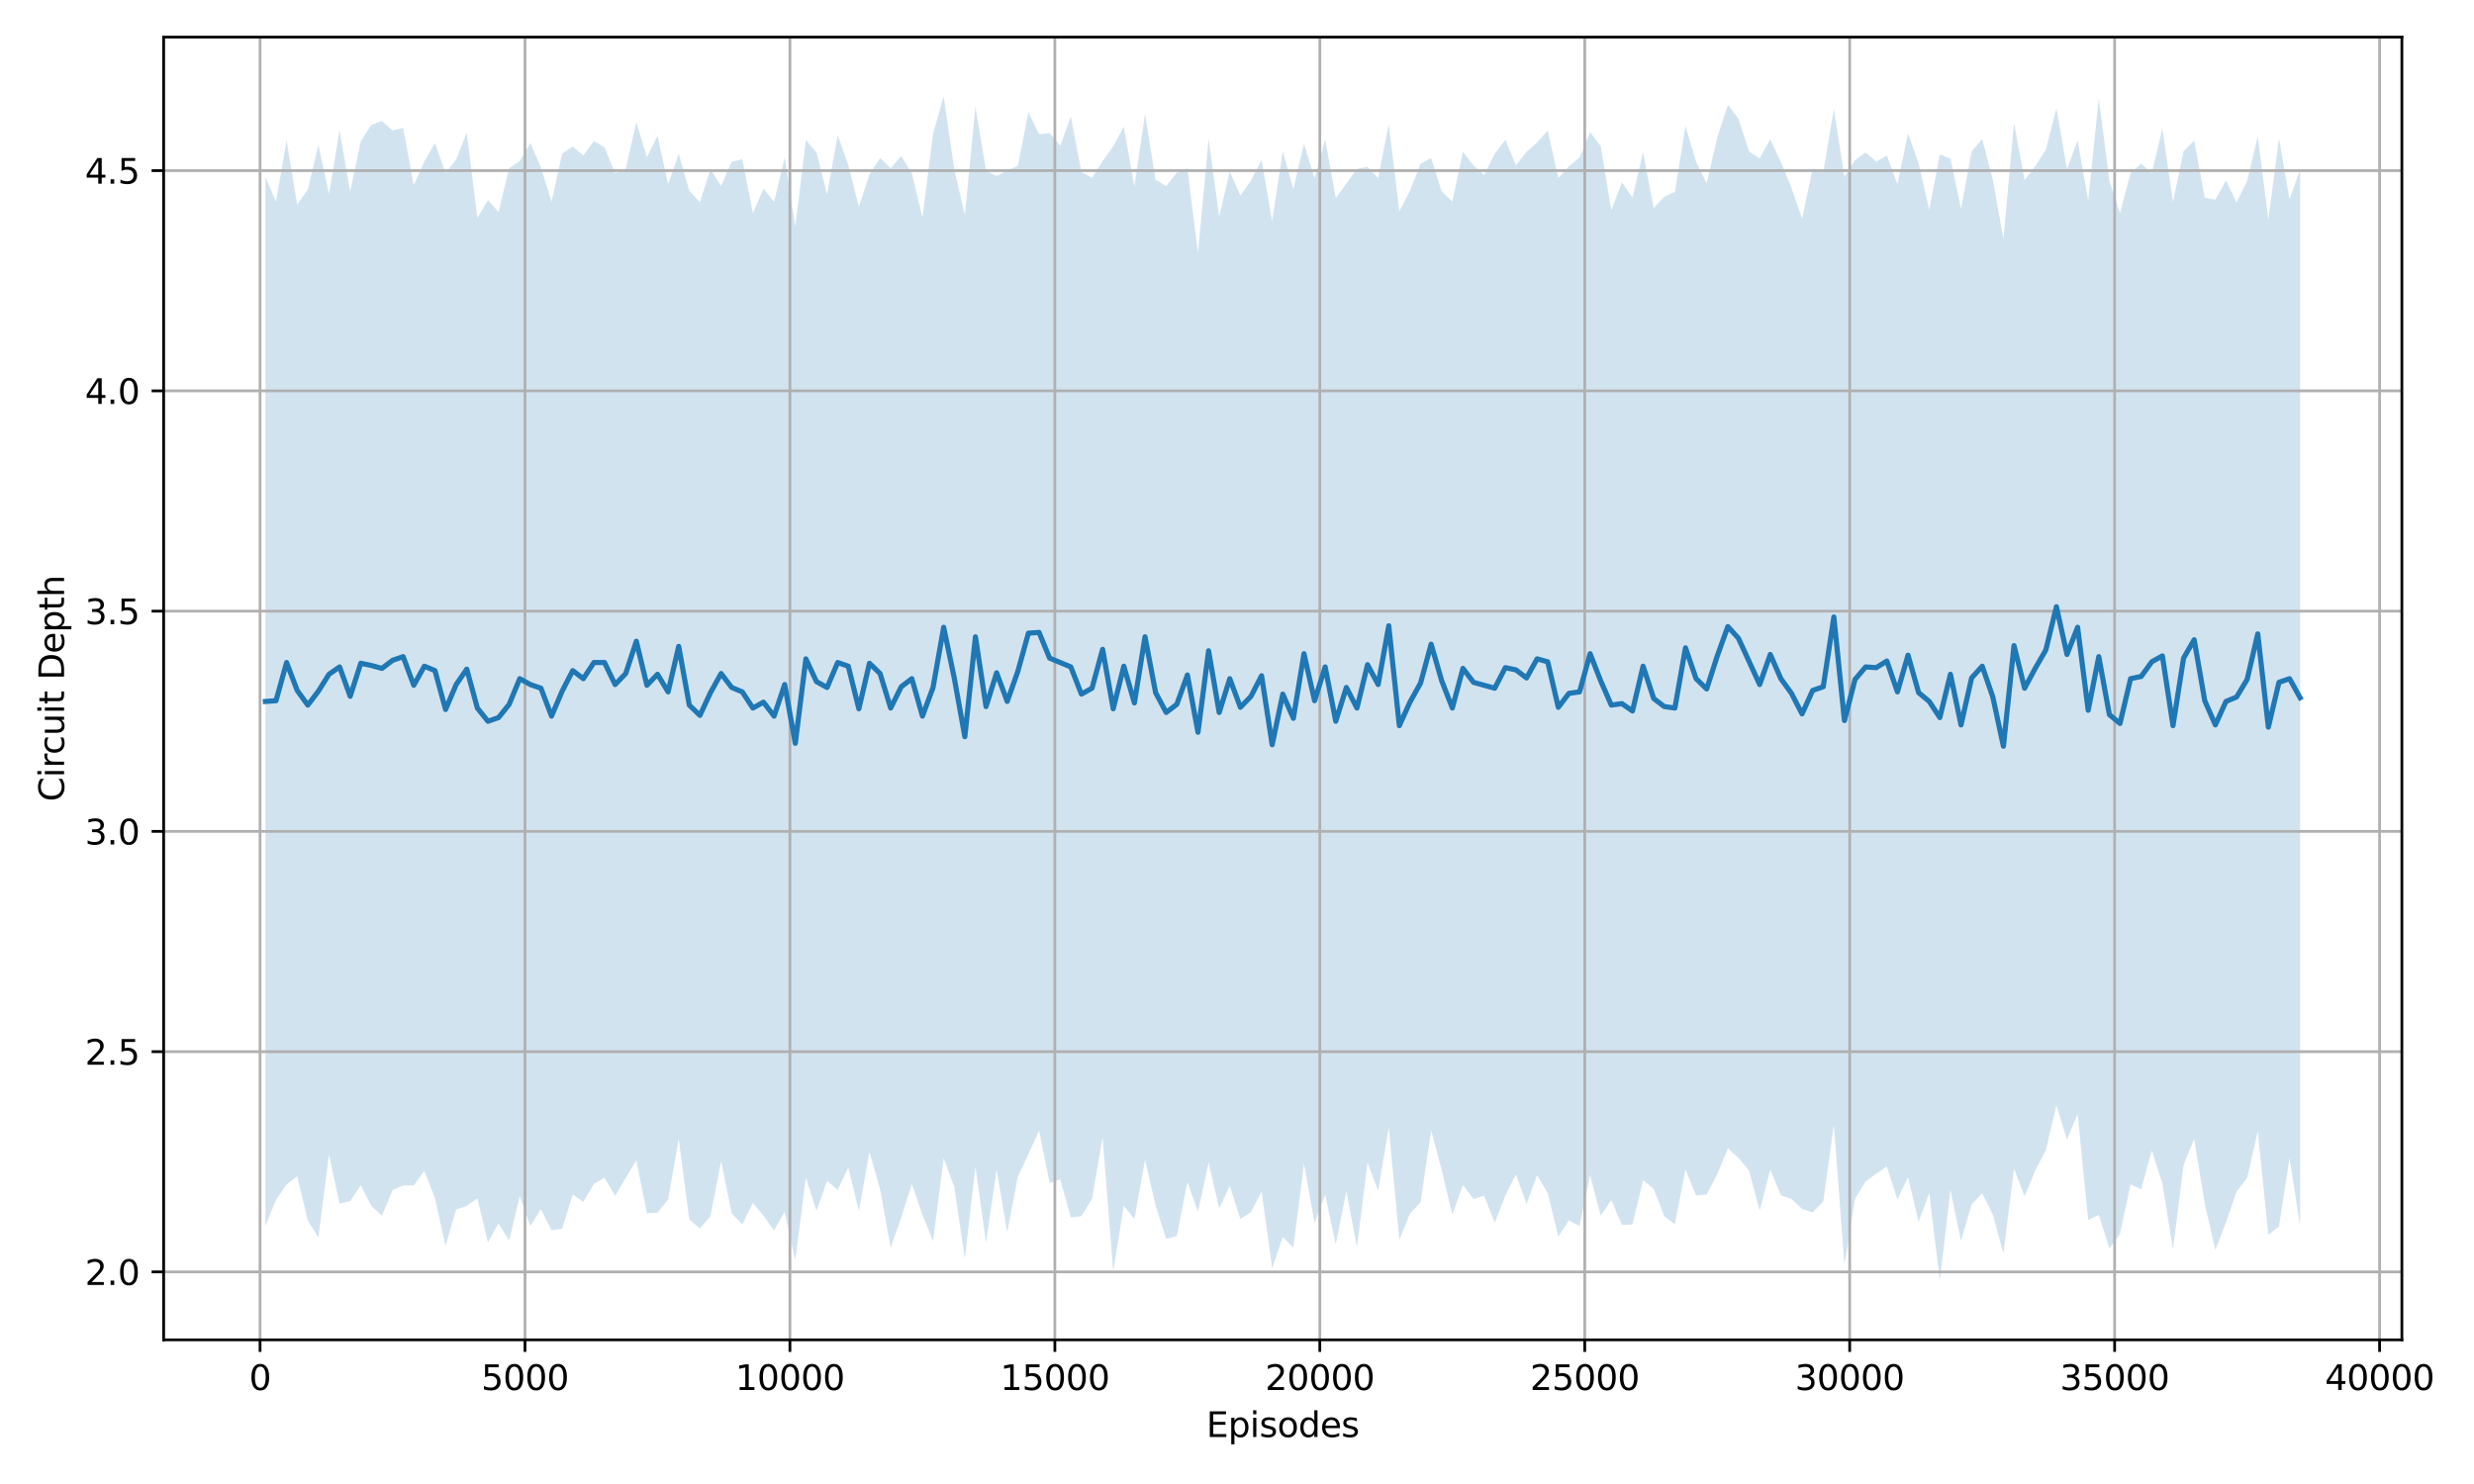 <?xml version="1.0" encoding="utf-8" standalone="no"?>
<!DOCTYPE svg PUBLIC "-//W3C//DTD SVG 1.1//EN"
  "http://www.w3.org/Graphics/SVG/1.1/DTD/svg11.dtd">
<svg xmlns:xlink="http://www.w3.org/1999/xlink" width="720pt" height="432pt" viewBox="0 0 720 432" xmlns="http://www.w3.org/2000/svg" version="1.1">
 <defs>
  <style type="text/css">*{stroke-linejoin: round; stroke-linecap: butt}</style>
 </defs>
 <g id="figure_1">
  <g id="patch_1">
   <path d="M 0 432 
L 720 432 
L 720 0 
L 0 0 
z
" style="fill: #ffffff"/>
  </g>
  <g id="axes_1">
   <g id="patch_2">
    <path d="M 47.63 390.04 
L 699.012 390.04 
L 699.012 10.8 
L 47.63 10.8 
z
" style="fill: #ffffff"/>
   </g>
   <g id="FillBetweenPolyCollection_1">
    <path d="M 77.238 51.491 
L 77.238 356.892 
L 80.322 349.291 
L 83.407 344.802 
L 86.491 342.429 
L 89.575 355.298 
L 92.659 360.213 
L 95.743 336.134 
L 98.828 350.398 
L 101.912 349.68 
L 104.996 345.016 
L 108.08 351.106 
L 111.164 353.909 
L 114.249 346.475 
L 117.333 345.096 
L 120.417 345.072 
L 123.501 340.85 
L 126.585 348.799 
L 129.67 362.701 
L 132.754 352.111 
L 135.838 351.037 
L 138.922 348.817 
L 142.006 361.674 
L 145.09 356.095 
L 148.175 361.15 
L 151.259 348.217 
L 154.343 356.93 
L 157.427 351.995 
L 160.511 358.17 
L 163.596 357.685 
L 166.68 347.749 
L 169.764 349.904 
L 172.848 344.652 
L 175.932 342.854 
L 179.017 348.133 
L 182.101 342.872 
L 185.185 337.813 
L 188.269 353.181 
L 191.353 353.02 
L 194.438 349.213 
L 197.522 331.593 
L 200.606 354.991 
L 203.69 357.62 
L 206.774 354.032 
L 209.859 337.997 
L 212.943 353.18 
L 216.027 356.465 
L 219.111 350.192 
L 222.195 353.91 
L 225.28 358.204 
L 228.364 352.692 
L 231.448 366.866 
L 234.532 342.827 
L 237.616 352.493 
L 240.7 343.751 
L 243.785 346.425 
L 246.869 339.859 
L 249.953 352.538 
L 253.037 335.326 
L 256.121 346.168 
L 259.206 363.275 
L 262.29 354.409 
L 265.374 344.685 
L 268.458 353.615 
L 271.542 361.353 
L 274.627 337.172 
L 277.711 345.434 
L 280.795 366.354 
L 283.879 339.717 
L 286.963 361.723 
L 290.048 340.469 
L 293.132 358.758 
L 296.216 342.575 
L 299.3 335.988 
L 302.384 329.147 
L 305.469 344.395 
L 308.553 343.331 
L 311.637 354.39 
L 314.721 354.025 
L 317.805 348.969 
L 320.889 331.133 
L 323.974 370.098 
L 327.058 350.97 
L 330.142 354.913 
L 333.226 337.625 
L 336.31 350.936 
L 339.395 360.635 
L 342.479 359.845 
L 345.563 344.045 
L 348.647 352.732 
L 351.731 338.447 
L 354.816 351.751 
L 357.9 345.209 
L 360.984 354.87 
L 364.068 352.832 
L 367.152 346.891 
L 370.237 369.225 
L 373.321 360.114 
L 376.405 363.184 
L 379.489 338.775 
L 382.573 356.041 
L 385.658 347.794 
L 388.742 362.255 
L 391.826 346.799 
L 394.91 363.077 
L 397.994 338.434 
L 401.078 346.676 
L 404.163 328.225 
L 407.247 360.963 
L 410.331 353.267 
L 413.415 350.044 
L 416.499 329.026 
L 419.584 340.658 
L 422.668 353.573 
L 425.752 344.949 
L 428.836 349.057 
L 431.92 348.072 
L 435.005 355.949 
L 438.089 348.029 
L 441.173 341.894 
L 444.257 350.51 
L 447.341 342.115 
L 450.426 347.323 
L 453.51 359.974 
L 456.594 355.262 
L 459.678 356.951 
L 462.762 342.139 
L 465.847 353.885 
L 468.931 349.345 
L 472.015 356.605 
L 475.099 356.446 
L 478.183 343.55 
L 481.267 346.088 
L 484.352 354.094 
L 487.436 356.379 
L 490.52 340.449 
L 493.604 348.044 
L 496.688 347.704 
L 499.773 341.828 
L 502.857 334.298 
L 505.941 337.077 
L 509.025 340.751 
L 512.109 352.456 
L 515.194 340.525 
L 518.278 347.95 
L 521.362 349.029 
L 524.446 351.923 
L 527.53 352.968 
L 530.615 349.767 
L 533.699 327.456 
L 536.783 368.097 
L 539.867 348.957 
L 542.951 343.916 
L 546.036 341.672 
L 549.12 339.599 
L 552.204 349.181 
L 555.288 342.656 
L 558.372 355.709 
L 561.457 347.305 
L 564.541 372.802 
L 567.625 346.423 
L 570.709 361.264 
L 573.793 350.614 
L 576.877 347.376 
L 579.962 353.535 
L 583.046 364.881 
L 586.13 340.152 
L 589.214 348.292 
L 592.298 340.762 
L 595.383 334.863 
L 598.467 321.783 
L 601.551 331.799 
L 604.635 324.278 
L 607.719 355.185 
L 610.804 353.681 
L 613.888 363.423 
L 616.972 359.165 
L 620.056 344.805 
L 623.14 346.23 
L 626.225 334.905 
L 629.309 344.485 
L 632.393 363.711 
L 635.477 339.142 
L 638.561 331.561 
L 641.646 350.374 
L 644.73 363.928 
L 647.814 355.834 
L 650.898 346.919 
L 653.982 342.923 
L 657.066 329.417 
L 660.151 359.471 
L 663.235 357.009 
L 666.319 337.125 
L 669.403 356.904 
L 669.403 49.342 
L 669.403 49.342 
L 666.319 58.007 
L 663.235 40.261 
L 660.151 63.874 
L 657.066 39.641 
L 653.982 52.636 
L 650.898 58.899 
L 647.814 52.549 
L 644.73 58.133 
L 641.646 57.582 
L 638.561 40.916 
L 635.477 44.021 
L 632.393 58.779 
L 629.309 37.396 
L 626.225 50.396 
L 623.14 47.62 
L 620.056 50.327 
L 616.972 62.042 
L 613.888 52.654 
L 610.804 28.627 
L 607.719 58.328 
L 604.635 40.933 
L 601.551 49.227 
L 598.467 31.459 
L 595.383 43.598 
L 592.298 48.386 
L 589.214 52.397 
L 586.13 35.744 
L 583.046 69.577 
L 579.962 52.283 
L 576.877 40.489 
L 573.793 44.091 
L 570.709 60.798 
L 567.625 46.145 
L 564.541 44.985 
L 561.457 61.078 
L 558.372 47.545 
L 555.288 38.798 
L 552.204 53.645 
L 549.12 45.274 
L 546.036 47.048 
L 542.951 44.377 
L 539.867 46.603 
L 536.783 51.4 
L 533.699 31.77 
L 530.615 50.067 
L 527.53 49.004 
L 524.446 63.727 
L 521.362 54.652 
L 518.278 47.182 
L 515.194 40.501 
L 512.109 46.095 
L 509.025 44.122 
L 505.941 34.545 
L 502.857 30.485 
L 499.773 40.053 
L 496.688 53.413 
L 493.604 47.089 
L 490.52 36.73 
L 487.436 55.851 
L 484.352 57.282 
L 481.267 60.585 
L 478.183 44.316 
L 475.099 57.494 
L 472.015 53.061 
L 468.931 61.175 
L 465.847 42.529 
L 462.762 38.459 
L 459.678 45.875 
L 456.594 48.419 
L 453.51 51.829 
L 450.426 37.978 
L 447.341 41.476 
L 444.257 44.195 
L 441.173 48.108 
L 438.089 40.691 
L 435.005 44.74 
L 431.92 50.907 
L 428.836 48.213 
L 425.752 44.199 
L 422.668 58.657 
L 419.584 55.757 
L 416.499 46.016 
L 413.415 47.653 
L 410.331 55.543 
L 407.247 61.526 
L 404.163 36.13 
L 401.078 51.876 
L 397.994 48.577 
L 394.91 49.154 
L 391.826 53.463 
L 388.742 57.669 
L 385.658 40.499 
L 382.573 51.915 
L 379.489 41.823 
L 376.405 55.03 
L 373.321 43.995 
L 370.237 64.378 
L 367.152 46.532 
L 364.068 52.559 
L 360.984 56.933 
L 357.9 49.923 
L 354.816 63.044 
L 351.731 40.442 
L 348.647 73.604 
L 345.563 48.95 
L 342.479 50.248 
L 339.395 54.16 
L 336.31 52.318 
L 333.226 33.142 
L 330.142 54.325 
L 327.058 36.896 
L 323.974 42.56 
L 320.889 46.901 
L 317.805 51.72 
L 314.721 50.084 
L 311.637 33.902 
L 308.553 42.397 
L 305.469 38.768 
L 302.384 39.055 
L 299.3 32.642 
L 296.216 48.283 
L 293.132 49.626 
L 290.048 51.243 
L 286.963 49.653 
L 283.879 31.05 
L 280.795 62.548 
L 277.711 49.27 
L 274.627 28.038 
L 271.542 38.908 
L 268.458 63.318 
L 265.374 50.447 
L 262.29 45.425 
L 259.206 48.955 
L 256.121 45.972 
L 253.037 50.83 
L 249.953 60.12 
L 246.869 48.006 
L 243.785 39.303 
L 240.7 56.51 
L 237.616 44.349 
L 234.532 40.764 
L 231.448 65.882 
L 228.364 45.86 
L 225.28 58.729 
L 222.195 54.901 
L 219.111 62.039 
L 216.027 46.362 
L 212.943 47.081 
L 209.859 54.143 
L 206.774 49.222 
L 203.69 58.885 
L 200.606 55.529 
L 197.522 44.731 
L 194.438 53.613 
L 191.353 39.548 
L 188.269 45.799 
L 185.185 35.519 
L 182.101 49.268 
L 179.017 50.418 
L 175.932 42.874 
L 172.848 41.076 
L 169.764 45.228 
L 166.68 42.681 
L 163.596 44.714 
L 160.511 58.763 
L 157.427 48.694 
L 154.343 41.622 
L 151.259 46.915 
L 148.175 48.943 
L 145.09 61.693 
L 142.006 58.251 
L 138.922 63.414 
L 135.838 38.538 
L 132.754 46.441 
L 129.67 50.384 
L 126.585 41.631 
L 123.501 47.015 
L 120.417 53.907 
L 117.333 37.212 
L 114.249 37.971 
L 111.164 35.239 
L 108.08 36.332 
L 104.996 41.14 
L 101.912 55.711 
L 98.828 37.895 
L 95.743 56.434 
L 92.659 42.186 
L 89.575 55.222 
L 86.491 59.543 
L 83.407 40.926 
L 80.322 58.665 
L 77.238 51.491 
z
" clip-path="url(#pb1e4474d8d)" style="fill: #1f77b4; fill-opacity: 0.2"/>
   </g>
   <g id="matplotlib.axis_1">
    <g id="xtick_1">
     <g id="line2d_1">
      <path d="M 75.681 390.04 
L 75.681 10.8 
" clip-path="url(#pb1e4474d8d)" style="fill: none; stroke: #b0b0b0; stroke-width: 0.8; stroke-linecap: square"/>
     </g>
     <g id="line2d_2">
      <defs>
       <path id="m31e8da192e" d="M 0 0 
L 0 3.5 
" style="stroke: #000000; stroke-width: 0.8"/>
      </defs>
      <g>
       <use xlink:href="#m31e8da192e" x="75.681" y="390.04" style="stroke: #000000; stroke-width: 0.8"/>
      </g>
     </g>
     <g id="text_1">
      <!-- 0 -->
      <g transform="translate(72.499 404.638) scale(0.1 -0.1)">
       <defs>
        <path id="DejaVuSans-30" d="M 2034 4250 
Q 1547 4250 1301 3770 
Q 1056 3291 1056 2328 
Q 1056 1369 1301 889 
Q 1547 409 2034 409 
Q 2525 409 2770 889 
Q 3016 1369 3016 2328 
Q 3016 3291 2770 3770 
Q 2525 4250 2034 4250 
z
M 2034 4750 
Q 2819 4750 3233 4129 
Q 3647 3509 3647 2328 
Q 3647 1150 3233 529 
Q 2819 -91 2034 -91 
Q 1250 -91 836 529 
Q 422 1150 422 2328 
Q 422 3509 836 4129 
Q 1250 4750 2034 4750 
z
" transform="scale(0.016)"/>
       </defs>
       <use xlink:href="#DejaVuSans-30"/>
      </g>
     </g>
    </g>
    <g id="xtick_2">
     <g id="line2d_3">
      <path d="M 152.786 390.04 
L 152.786 10.8 
" clip-path="url(#pb1e4474d8d)" style="fill: none; stroke: #b0b0b0; stroke-width: 0.8; stroke-linecap: square"/>
     </g>
     <g id="line2d_4">
      <g>
       <use xlink:href="#m31e8da192e" x="152.786" y="390.04" style="stroke: #000000; stroke-width: 0.8"/>
      </g>
     </g>
     <g id="text_2">
      <!-- 5000 -->
      <g transform="translate(140.061 404.638) scale(0.1 -0.1)">
       <defs>
        <path id="DejaVuSans-35" d="M 691 4666 
L 3169 4666 
L 3169 4134 
L 1269 4134 
L 1269 2991 
Q 1406 3038 1543 3061 
Q 1681 3084 1819 3084 
Q 2600 3084 3056 2656 
Q 3513 2228 3513 1497 
Q 3513 744 3044 326 
Q 2575 -91 1722 -91 
Q 1428 -91 1123 -41 
Q 819 9 494 109 
L 494 744 
Q 775 591 1075 516 
Q 1375 441 1709 441 
Q 2250 441 2565 725 
Q 2881 1009 2881 1497 
Q 2881 1984 2565 2268 
Q 2250 2553 1709 2553 
Q 1456 2553 1204 2497 
Q 953 2441 691 2322 
L 691 4666 
z
" transform="scale(0.016)"/>
       </defs>
       <use xlink:href="#DejaVuSans-35"/>
       <use xlink:href="#DejaVuSans-30" transform="translate(63.623 0)"/>
       <use xlink:href="#DejaVuSans-30" transform="translate(127.246 0)"/>
       <use xlink:href="#DejaVuSans-30" transform="translate(190.869 0)"/>
      </g>
     </g>
    </g>
    <g id="xtick_3">
     <g id="line2d_5">
      <path d="M 229.89 390.04 
L 229.89 10.8 
" clip-path="url(#pb1e4474d8d)" style="fill: none; stroke: #b0b0b0; stroke-width: 0.8; stroke-linecap: square"/>
     </g>
     <g id="line2d_6">
      <g>
       <use xlink:href="#m31e8da192e" x="229.89" y="390.04" style="stroke: #000000; stroke-width: 0.8"/>
      </g>
     </g>
     <g id="text_3">
      <!-- 10000 -->
      <g transform="translate(213.984 404.638) scale(0.1 -0.1)">
       <defs>
        <path id="DejaVuSans-31" d="M 794 531 
L 1825 531 
L 1825 4091 
L 703 3866 
L 703 4441 
L 1819 4666 
L 2450 4666 
L 2450 531 
L 3481 531 
L 3481 0 
L 794 0 
L 794 531 
z
" transform="scale(0.016)"/>
       </defs>
       <use xlink:href="#DejaVuSans-31"/>
       <use xlink:href="#DejaVuSans-30" transform="translate(63.623 0)"/>
       <use xlink:href="#DejaVuSans-30" transform="translate(127.246 0)"/>
       <use xlink:href="#DejaVuSans-30" transform="translate(190.869 0)"/>
       <use xlink:href="#DejaVuSans-30" transform="translate(254.492 0)"/>
      </g>
     </g>
    </g>
    <g id="xtick_4">
     <g id="line2d_7">
      <path d="M 306.995 390.04 
L 306.995 10.8 
" clip-path="url(#pb1e4474d8d)" style="fill: none; stroke: #b0b0b0; stroke-width: 0.8; stroke-linecap: square"/>
     </g>
     <g id="line2d_8">
      <g>
       <use xlink:href="#m31e8da192e" x="306.995" y="390.04" style="stroke: #000000; stroke-width: 0.8"/>
      </g>
     </g>
     <g id="text_4">
      <!-- 15000 -->
      <g transform="translate(291.089 404.638) scale(0.1 -0.1)">
       <use xlink:href="#DejaVuSans-31"/>
       <use xlink:href="#DejaVuSans-35" transform="translate(63.623 0)"/>
       <use xlink:href="#DejaVuSans-30" transform="translate(127.246 0)"/>
       <use xlink:href="#DejaVuSans-30" transform="translate(190.869 0)"/>
       <use xlink:href="#DejaVuSans-30" transform="translate(254.492 0)"/>
      </g>
     </g>
    </g>
    <g id="xtick_5">
     <g id="line2d_9">
      <path d="M 384.1 390.04 
L 384.1 10.8 
" clip-path="url(#pb1e4474d8d)" style="fill: none; stroke: #b0b0b0; stroke-width: 0.8; stroke-linecap: square"/>
     </g>
     <g id="line2d_10">
      <g>
       <use xlink:href="#m31e8da192e" x="384.1" y="390.04" style="stroke: #000000; stroke-width: 0.8"/>
      </g>
     </g>
     <g id="text_5">
      <!-- 20000 -->
      <g transform="translate(368.194 404.638) scale(0.1 -0.1)">
       <defs>
        <path id="DejaVuSans-32" d="M 1228 531 
L 3431 531 
L 3431 0 
L 469 0 
L 469 531 
Q 828 903 1448 1529 
Q 2069 2156 2228 2338 
Q 2531 2678 2651 2914 
Q 2772 3150 2772 3378 
Q 2772 3750 2511 3984 
Q 2250 4219 1831 4219 
Q 1534 4219 1204 4116 
Q 875 4013 500 3803 
L 500 4441 
Q 881 4594 1212 4672 
Q 1544 4750 1819 4750 
Q 2544 4750 2975 4387 
Q 3406 4025 3406 3419 
Q 3406 3131 3298 2873 
Q 3191 2616 2906 2266 
Q 2828 2175 2409 1742 
Q 1991 1309 1228 531 
z
" transform="scale(0.016)"/>
       </defs>
       <use xlink:href="#DejaVuSans-32"/>
       <use xlink:href="#DejaVuSans-30" transform="translate(63.623 0)"/>
       <use xlink:href="#DejaVuSans-30" transform="translate(127.246 0)"/>
       <use xlink:href="#DejaVuSans-30" transform="translate(190.869 0)"/>
       <use xlink:href="#DejaVuSans-30" transform="translate(254.492 0)"/>
      </g>
     </g>
    </g>
    <g id="xtick_6">
     <g id="line2d_11">
      <path d="M 461.205 390.04 
L 461.205 10.8 
" clip-path="url(#pb1e4474d8d)" style="fill: none; stroke: #b0b0b0; stroke-width: 0.8; stroke-linecap: square"/>
     </g>
     <g id="line2d_12">
      <g>
       <use xlink:href="#m31e8da192e" x="461.205" y="390.04" style="stroke: #000000; stroke-width: 0.8"/>
      </g>
     </g>
     <g id="text_6">
      <!-- 25000 -->
      <g transform="translate(445.299 404.638) scale(0.1 -0.1)">
       <use xlink:href="#DejaVuSans-32"/>
       <use xlink:href="#DejaVuSans-35" transform="translate(63.623 0)"/>
       <use xlink:href="#DejaVuSans-30" transform="translate(127.246 0)"/>
       <use xlink:href="#DejaVuSans-30" transform="translate(190.869 0)"/>
       <use xlink:href="#DejaVuSans-30" transform="translate(254.492 0)"/>
      </g>
     </g>
    </g>
    <g id="xtick_7">
     <g id="line2d_13">
      <path d="M 538.31 390.04 
L 538.31 10.8 
" clip-path="url(#pb1e4474d8d)" style="fill: none; stroke: #b0b0b0; stroke-width: 0.8; stroke-linecap: square"/>
     </g>
     <g id="line2d_14">
      <g>
       <use xlink:href="#m31e8da192e" x="538.31" y="390.04" style="stroke: #000000; stroke-width: 0.8"/>
      </g>
     </g>
     <g id="text_7">
      <!-- 30000 -->
      <g transform="translate(522.403 404.638) scale(0.1 -0.1)">
       <defs>
        <path id="DejaVuSans-33" d="M 2597 2516 
Q 3050 2419 3304 2112 
Q 3559 1806 3559 1356 
Q 3559 666 3084 287 
Q 2609 -91 1734 -91 
Q 1441 -91 1130 -33 
Q 819 25 488 141 
L 488 750 
Q 750 597 1062 519 
Q 1375 441 1716 441 
Q 2309 441 2620 675 
Q 2931 909 2931 1356 
Q 2931 1769 2642 2001 
Q 2353 2234 1838 2234 
L 1294 2234 
L 1294 2753 
L 1863 2753 
Q 2328 2753 2575 2939 
Q 2822 3125 2822 3475 
Q 2822 3834 2567 4026 
Q 2313 4219 1838 4219 
Q 1578 4219 1281 4162 
Q 984 4106 628 3988 
L 628 4550 
Q 988 4650 1302 4700 
Q 1616 4750 1894 4750 
Q 2613 4750 3031 4423 
Q 3450 4097 3450 3541 
Q 3450 3153 3228 2886 
Q 3006 2619 2597 2516 
z
" transform="scale(0.016)"/>
       </defs>
       <use xlink:href="#DejaVuSans-33"/>
       <use xlink:href="#DejaVuSans-30" transform="translate(63.623 0)"/>
       <use xlink:href="#DejaVuSans-30" transform="translate(127.246 0)"/>
       <use xlink:href="#DejaVuSans-30" transform="translate(190.869 0)"/>
       <use xlink:href="#DejaVuSans-30" transform="translate(254.492 0)"/>
      </g>
     </g>
    </g>
    <g id="xtick_8">
     <g id="line2d_15">
      <path d="M 615.414 390.04 
L 615.414 10.8 
" clip-path="url(#pb1e4474d8d)" style="fill: none; stroke: #b0b0b0; stroke-width: 0.8; stroke-linecap: square"/>
     </g>
     <g id="line2d_16">
      <g>
       <use xlink:href="#m31e8da192e" x="615.414" y="390.04" style="stroke: #000000; stroke-width: 0.8"/>
      </g>
     </g>
     <g id="text_8">
      <!-- 35000 -->
      <g transform="translate(599.508 404.638) scale(0.1 -0.1)">
       <use xlink:href="#DejaVuSans-33"/>
       <use xlink:href="#DejaVuSans-35" transform="translate(63.623 0)"/>
       <use xlink:href="#DejaVuSans-30" transform="translate(127.246 0)"/>
       <use xlink:href="#DejaVuSans-30" transform="translate(190.869 0)"/>
       <use xlink:href="#DejaVuSans-30" transform="translate(254.492 0)"/>
      </g>
     </g>
    </g>
    <g id="xtick_9">
     <g id="line2d_17">
      <path d="M 692.519 390.04 
L 692.519 10.8 
" clip-path="url(#pb1e4474d8d)" style="fill: none; stroke: #b0b0b0; stroke-width: 0.8; stroke-linecap: square"/>
     </g>
     <g id="line2d_18">
      <g>
       <use xlink:href="#m31e8da192e" x="692.519" y="390.04" style="stroke: #000000; stroke-width: 0.8"/>
      </g>
     </g>
     <g id="text_9">
      <!-- 40000 -->
      <g transform="translate(676.613 404.638) scale(0.1 -0.1)">
       <defs>
        <path id="DejaVuSans-34" d="M 2419 4116 
L 825 1625 
L 2419 1625 
L 2419 4116 
z
M 2253 4666 
L 3047 4666 
L 3047 1625 
L 3713 1625 
L 3713 1100 
L 3047 1100 
L 3047 0 
L 2419 0 
L 2419 1100 
L 313 1100 
L 313 1709 
L 2253 4666 
z
" transform="scale(0.016)"/>
       </defs>
       <use xlink:href="#DejaVuSans-34"/>
       <use xlink:href="#DejaVuSans-30" transform="translate(63.623 0)"/>
       <use xlink:href="#DejaVuSans-30" transform="translate(127.246 0)"/>
       <use xlink:href="#DejaVuSans-30" transform="translate(190.869 0)"/>
       <use xlink:href="#DejaVuSans-30" transform="translate(254.492 0)"/>
      </g>
     </g>
    </g>
    <g id="text_10">
     <!-- Episodes -->
     <g transform="translate(351.079 418.317) scale(0.1 -0.1)">
      <defs>
       <path id="DejaVuSans-45" d="M 628 4666 
L 3578 4666 
L 3578 4134 
L 1259 4134 
L 1259 2753 
L 3481 2753 
L 3481 2222 
L 1259 2222 
L 1259 531 
L 3634 531 
L 3634 0 
L 628 0 
L 628 4666 
z
" transform="scale(0.016)"/>
       <path id="DejaVuSans-70" d="M 1159 525 
L 1159 -1331 
L 581 -1331 
L 581 3500 
L 1159 3500 
L 1159 2969 
Q 1341 3281 1617 3432 
Q 1894 3584 2278 3584 
Q 2916 3584 3314 3078 
Q 3713 2572 3713 1747 
Q 3713 922 3314 415 
Q 2916 -91 2278 -91 
Q 1894 -91 1617 61 
Q 1341 213 1159 525 
z
M 3116 1747 
Q 3116 2381 2855 2742 
Q 2594 3103 2138 3103 
Q 1681 3103 1420 2742 
Q 1159 2381 1159 1747 
Q 1159 1113 1420 752 
Q 1681 391 2138 391 
Q 2594 391 2855 752 
Q 3116 1113 3116 1747 
z
" transform="scale(0.016)"/>
       <path id="DejaVuSans-69" d="M 603 3500 
L 1178 3500 
L 1178 0 
L 603 0 
L 603 3500 
z
M 603 4863 
L 1178 4863 
L 1178 4134 
L 603 4134 
L 603 4863 
z
" transform="scale(0.016)"/>
       <path id="DejaVuSans-73" d="M 2834 3397 
L 2834 2853 
Q 2591 2978 2328 3040 
Q 2066 3103 1784 3103 
Q 1356 3103 1142 2972 
Q 928 2841 928 2578 
Q 928 2378 1081 2264 
Q 1234 2150 1697 2047 
L 1894 2003 
Q 2506 1872 2764 1633 
Q 3022 1394 3022 966 
Q 3022 478 2636 193 
Q 2250 -91 1575 -91 
Q 1294 -91 989 -36 
Q 684 19 347 128 
L 347 722 
Q 666 556 975 473 
Q 1284 391 1588 391 
Q 1994 391 2212 530 
Q 2431 669 2431 922 
Q 2431 1156 2273 1281 
Q 2116 1406 1581 1522 
L 1381 1569 
Q 847 1681 609 1914 
Q 372 2147 372 2553 
Q 372 3047 722 3315 
Q 1072 3584 1716 3584 
Q 2034 3584 2315 3537 
Q 2597 3491 2834 3397 
z
" transform="scale(0.016)"/>
       <path id="DejaVuSans-6f" d="M 1959 3097 
Q 1497 3097 1228 2736 
Q 959 2375 959 1747 
Q 959 1119 1226 758 
Q 1494 397 1959 397 
Q 2419 397 2687 759 
Q 2956 1122 2956 1747 
Q 2956 2369 2687 2733 
Q 2419 3097 1959 3097 
z
M 1959 3584 
Q 2709 3584 3137 3096 
Q 3566 2609 3566 1747 
Q 3566 888 3137 398 
Q 2709 -91 1959 -91 
Q 1206 -91 779 398 
Q 353 888 353 1747 
Q 353 2609 779 3096 
Q 1206 3584 1959 3584 
z
" transform="scale(0.016)"/>
       <path id="DejaVuSans-64" d="M 2906 2969 
L 2906 4863 
L 3481 4863 
L 3481 0 
L 2906 0 
L 2906 525 
Q 2725 213 2448 61 
Q 2172 -91 1784 -91 
Q 1150 -91 751 415 
Q 353 922 353 1747 
Q 353 2572 751 3078 
Q 1150 3584 1784 3584 
Q 2172 3584 2448 3432 
Q 2725 3281 2906 2969 
z
M 947 1747 
Q 947 1113 1208 752 
Q 1469 391 1925 391 
Q 2381 391 2643 752 
Q 2906 1113 2906 1747 
Q 2906 2381 2643 2742 
Q 2381 3103 1925 3103 
Q 1469 3103 1208 2742 
Q 947 2381 947 1747 
z
" transform="scale(0.016)"/>
       <path id="DejaVuSans-65" d="M 3597 1894 
L 3597 1613 
L 953 1613 
Q 991 1019 1311 708 
Q 1631 397 2203 397 
Q 2534 397 2845 478 
Q 3156 559 3463 722 
L 3463 178 
Q 3153 47 2828 -22 
Q 2503 -91 2169 -91 
Q 1331 -91 842 396 
Q 353 884 353 1716 
Q 353 2575 817 3079 
Q 1281 3584 2069 3584 
Q 2775 3584 3186 3129 
Q 3597 2675 3597 1894 
z
M 3022 2063 
Q 3016 2534 2758 2815 
Q 2500 3097 2075 3097 
Q 1594 3097 1305 2825 
Q 1016 2553 972 2059 
L 3022 2063 
z
" transform="scale(0.016)"/>
      </defs>
      <use xlink:href="#DejaVuSans-45"/>
      <use xlink:href="#DejaVuSans-70" transform="translate(63.184 0)"/>
      <use xlink:href="#DejaVuSans-69" transform="translate(126.66 0)"/>
      <use xlink:href="#DejaVuSans-73" transform="translate(154.443 0)"/>
      <use xlink:href="#DejaVuSans-6f" transform="translate(206.543 0)"/>
      <use xlink:href="#DejaVuSans-64" transform="translate(267.725 0)"/>
      <use xlink:href="#DejaVuSans-65" transform="translate(331.201 0)"/>
      <use xlink:href="#DejaVuSans-73" transform="translate(392.725 0)"/>
     </g>
    </g>
   </g>
   <g id="matplotlib.axis_2">
    <g id="ytick_1">
     <g id="line2d_19">
      <path d="M 47.63 370.258 
L 699.012 370.258 
" clip-path="url(#pb1e4474d8d)" style="fill: none; stroke: #b0b0b0; stroke-width: 0.8; stroke-linecap: square"/>
     </g>
     <g id="line2d_20">
      <defs>
       <path id="m5f207532b9" d="M 0 0 
L -3.5 0 
" style="stroke: #000000; stroke-width: 0.8"/>
      </defs>
      <g>
       <use xlink:href="#m5f207532b9" x="47.63" y="370.258" style="stroke: #000000; stroke-width: 0.8"/>
      </g>
     </g>
     <g id="text_11">
      <!-- 2.0 -->
      <g transform="translate(24.727 374.057) scale(0.1 -0.1)">
       <defs>
        <path id="DejaVuSans-2e" d="M 684 794 
L 1344 794 
L 1344 0 
L 684 0 
L 684 794 
z
" transform="scale(0.016)"/>
       </defs>
       <use xlink:href="#DejaVuSans-32"/>
       <use xlink:href="#DejaVuSans-2e" transform="translate(63.623 0)"/>
       <use xlink:href="#DejaVuSans-30" transform="translate(95.41 0)"/>
      </g>
     </g>
    </g>
    <g id="ytick_2">
     <g id="line2d_21">
      <path d="M 47.63 306.14 
L 699.012 306.14 
" clip-path="url(#pb1e4474d8d)" style="fill: none; stroke: #b0b0b0; stroke-width: 0.8; stroke-linecap: square"/>
     </g>
     <g id="line2d_22">
      <g>
       <use xlink:href="#m5f207532b9" x="47.63" y="306.14" style="stroke: #000000; stroke-width: 0.8"/>
      </g>
     </g>
     <g id="text_12">
      <!-- 2.5 -->
      <g transform="translate(24.727 309.939) scale(0.1 -0.1)">
       <use xlink:href="#DejaVuSans-32"/>
       <use xlink:href="#DejaVuSans-2e" transform="translate(63.623 0)"/>
       <use xlink:href="#DejaVuSans-35" transform="translate(95.41 0)"/>
      </g>
     </g>
    </g>
    <g id="ytick_3">
     <g id="line2d_23">
      <path d="M 47.63 242.021 
L 699.012 242.021 
" clip-path="url(#pb1e4474d8d)" style="fill: none; stroke: #b0b0b0; stroke-width: 0.8; stroke-linecap: square"/>
     </g>
     <g id="line2d_24">
      <g>
       <use xlink:href="#m5f207532b9" x="47.63" y="242.021" style="stroke: #000000; stroke-width: 0.8"/>
      </g>
     </g>
     <g id="text_13">
      <!-- 3.0 -->
      <g transform="translate(24.727 245.821) scale(0.1 -0.1)">
       <use xlink:href="#DejaVuSans-33"/>
       <use xlink:href="#DejaVuSans-2e" transform="translate(63.623 0)"/>
       <use xlink:href="#DejaVuSans-30" transform="translate(95.41 0)"/>
      </g>
     </g>
    </g>
    <g id="ytick_4">
     <g id="line2d_25">
      <path d="M 47.63 177.903 
L 699.012 177.903 
" clip-path="url(#pb1e4474d8d)" style="fill: none; stroke: #b0b0b0; stroke-width: 0.8; stroke-linecap: square"/>
     </g>
     <g id="line2d_26">
      <g>
       <use xlink:href="#m5f207532b9" x="47.63" y="177.903" style="stroke: #000000; stroke-width: 0.8"/>
      </g>
     </g>
     <g id="text_14">
      <!-- 3.5 -->
      <g transform="translate(24.727 181.702) scale(0.1 -0.1)">
       <use xlink:href="#DejaVuSans-33"/>
       <use xlink:href="#DejaVuSans-2e" transform="translate(63.623 0)"/>
       <use xlink:href="#DejaVuSans-35" transform="translate(95.41 0)"/>
      </g>
     </g>
    </g>
    <g id="ytick_5">
     <g id="line2d_27">
      <path d="M 47.63 113.785 
L 699.012 113.785 
" clip-path="url(#pb1e4474d8d)" style="fill: none; stroke: #b0b0b0; stroke-width: 0.8; stroke-linecap: square"/>
     </g>
     <g id="line2d_28">
      <g>
       <use xlink:href="#m5f207532b9" x="47.63" y="113.785" style="stroke: #000000; stroke-width: 0.8"/>
      </g>
     </g>
     <g id="text_15">
      <!-- 4.0 -->
      <g transform="translate(24.727 117.584) scale(0.1 -0.1)">
       <use xlink:href="#DejaVuSans-34"/>
       <use xlink:href="#DejaVuSans-2e" transform="translate(63.623 0)"/>
       <use xlink:href="#DejaVuSans-30" transform="translate(95.41 0)"/>
      </g>
     </g>
    </g>
    <g id="ytick_6">
     <g id="line2d_29">
      <path d="M 47.63 49.666 
L 699.012 49.666 
" clip-path="url(#pb1e4474d8d)" style="fill: none; stroke: #b0b0b0; stroke-width: 0.8; stroke-linecap: square"/>
     </g>
     <g id="line2d_30">
      <g>
       <use xlink:href="#m5f207532b9" x="47.63" y="49.666" style="stroke: #000000; stroke-width: 0.8"/>
      </g>
     </g>
     <g id="text_16">
      <!-- 4.5 -->
      <g transform="translate(24.727 53.466) scale(0.1 -0.1)">
       <use xlink:href="#DejaVuSans-34"/>
       <use xlink:href="#DejaVuSans-2e" transform="translate(63.623 0)"/>
       <use xlink:href="#DejaVuSans-35" transform="translate(95.41 0)"/>
      </g>
     </g>
    </g>
    <g id="text_17">
     <!-- Circuit Depth -->
     <g transform="translate(18.647 233.329) rotate(-90) scale(0.1 -0.1)">
      <defs>
       <path id="DejaVuSans-43" d="M 4122 4306 
L 4122 3641 
Q 3803 3938 3442 4084 
Q 3081 4231 2675 4231 
Q 1875 4231 1450 3742 
Q 1025 3253 1025 2328 
Q 1025 1406 1450 917 
Q 1875 428 2675 428 
Q 3081 428 3442 575 
Q 3803 722 4122 1019 
L 4122 359 
Q 3791 134 3420 21 
Q 3050 -91 2638 -91 
Q 1578 -91 968 557 
Q 359 1206 359 2328 
Q 359 3453 968 4101 
Q 1578 4750 2638 4750 
Q 3056 4750 3426 4639 
Q 3797 4528 4122 4306 
z
" transform="scale(0.016)"/>
       <path id="DejaVuSans-72" d="M 2631 2963 
Q 2534 3019 2420 3045 
Q 2306 3072 2169 3072 
Q 1681 3072 1420 2755 
Q 1159 2438 1159 1844 
L 1159 0 
L 581 0 
L 581 3500 
L 1159 3500 
L 1159 2956 
Q 1341 3275 1631 3429 
Q 1922 3584 2338 3584 
Q 2397 3584 2469 3576 
Q 2541 3569 2628 3553 
L 2631 2963 
z
" transform="scale(0.016)"/>
       <path id="DejaVuSans-63" d="M 3122 3366 
L 3122 2828 
Q 2878 2963 2633 3030 
Q 2388 3097 2138 3097 
Q 1578 3097 1268 2742 
Q 959 2388 959 1747 
Q 959 1106 1268 751 
Q 1578 397 2138 397 
Q 2388 397 2633 464 
Q 2878 531 3122 666 
L 3122 134 
Q 2881 22 2623 -34 
Q 2366 -91 2075 -91 
Q 1284 -91 818 406 
Q 353 903 353 1747 
Q 353 2603 823 3093 
Q 1294 3584 2113 3584 
Q 2378 3584 2631 3529 
Q 2884 3475 3122 3366 
z
" transform="scale(0.016)"/>
       <path id="DejaVuSans-75" d="M 544 1381 
L 544 3500 
L 1119 3500 
L 1119 1403 
Q 1119 906 1312 657 
Q 1506 409 1894 409 
Q 2359 409 2629 706 
Q 2900 1003 2900 1516 
L 2900 3500 
L 3475 3500 
L 3475 0 
L 2900 0 
L 2900 538 
Q 2691 219 2414 64 
Q 2138 -91 1772 -91 
Q 1169 -91 856 284 
Q 544 659 544 1381 
z
M 1991 3584 
L 1991 3584 
z
" transform="scale(0.016)"/>
       <path id="DejaVuSans-74" d="M 1172 4494 
L 1172 3500 
L 2356 3500 
L 2356 3053 
L 1172 3053 
L 1172 1153 
Q 1172 725 1289 603 
Q 1406 481 1766 481 
L 2356 481 
L 2356 0 
L 1766 0 
Q 1100 0 847 248 
Q 594 497 594 1153 
L 594 3053 
L 172 3053 
L 172 3500 
L 594 3500 
L 594 4494 
L 1172 4494 
z
" transform="scale(0.016)"/>
       <path id="DejaVuSans-20" transform="scale(0.016)"/>
       <path id="DejaVuSans-44" d="M 1259 4147 
L 1259 519 
L 2022 519 
Q 2988 519 3436 956 
Q 3884 1394 3884 2338 
Q 3884 3275 3436 3711 
Q 2988 4147 2022 4147 
L 1259 4147 
z
M 628 4666 
L 1925 4666 
Q 3281 4666 3915 4102 
Q 4550 3538 4550 2338 
Q 4550 1131 3912 565 
Q 3275 0 1925 0 
L 628 0 
L 628 4666 
z
" transform="scale(0.016)"/>
       <path id="DejaVuSans-68" d="M 3513 2113 
L 3513 0 
L 2938 0 
L 2938 2094 
Q 2938 2591 2744 2837 
Q 2550 3084 2163 3084 
Q 1697 3084 1428 2787 
Q 1159 2491 1159 1978 
L 1159 0 
L 581 0 
L 581 4863 
L 1159 4863 
L 1159 2956 
Q 1366 3272 1645 3428 
Q 1925 3584 2291 3584 
Q 2894 3584 3203 3211 
Q 3513 2838 3513 2113 
z
" transform="scale(0.016)"/>
      </defs>
      <use xlink:href="#DejaVuSans-43"/>
      <use xlink:href="#DejaVuSans-69" transform="translate(69.824 0)"/>
      <use xlink:href="#DejaVuSans-72" transform="translate(97.607 0)"/>
      <use xlink:href="#DejaVuSans-63" transform="translate(136.471 0)"/>
      <use xlink:href="#DejaVuSans-75" transform="translate(191.451 0)"/>
      <use xlink:href="#DejaVuSans-69" transform="translate(254.83 0)"/>
      <use xlink:href="#DejaVuSans-74" transform="translate(282.613 0)"/>
      <use xlink:href="#DejaVuSans-20" transform="translate(321.822 0)"/>
      <use xlink:href="#DejaVuSans-44" transform="translate(353.609 0)"/>
      <use xlink:href="#DejaVuSans-65" transform="translate(430.611 0)"/>
      <use xlink:href="#DejaVuSans-70" transform="translate(492.135 0)"/>
      <use xlink:href="#DejaVuSans-74" transform="translate(555.611 0)"/>
      <use xlink:href="#DejaVuSans-68" transform="translate(594.82 0)"/>
     </g>
    </g>
   </g>
   <g id="line2d_31">
    <path d="M 77.238 204.192 
L 80.322 203.978 
L 83.407 192.864 
L 86.491 200.986 
L 89.575 205.26 
L 92.659 201.199 
L 95.743 196.284 
L 98.828 194.146 
L 101.912 202.696 
L 104.996 193.078 
L 108.08 193.719 
L 111.164 194.574 
L 114.249 192.223 
L 117.333 191.154 
L 120.417 199.49 
L 123.501 193.933 
L 126.585 195.215 
L 129.67 206.543 
L 132.754 199.276 
L 135.838 194.788 
L 138.922 206.115 
L 142.006 209.962 
L 145.09 208.894 
L 148.175 205.047 
L 151.259 197.566 
L 154.343 199.276 
L 157.427 200.345 
L 160.511 208.466 
L 163.596 201.199 
L 166.68 195.215 
L 169.764 197.566 
L 172.848 192.864 
L 175.932 192.864 
L 179.017 199.276 
L 182.101 196.07 
L 185.185 186.666 
L 188.269 199.49 
L 191.353 196.284 
L 194.438 201.413 
L 197.522 188.162 
L 200.606 205.26 
L 203.69 208.252 
L 206.774 201.627 
L 209.859 196.07 
L 212.943 200.131 
L 216.027 201.413 
L 219.111 206.115 
L 222.195 204.405 
L 225.28 208.466 
L 228.364 199.276 
L 231.448 216.374 
L 234.532 191.795 
L 237.616 198.421 
L 240.7 200.131 
L 243.785 192.864 
L 246.869 193.933 
L 249.953 206.329 
L 253.037 193.078 
L 256.121 196.07 
L 259.206 206.115 
L 262.29 199.917 
L 265.374 197.566 
L 268.458 208.466 
L 271.542 200.131 
L 274.627 182.605 
L 277.711 197.352 
L 280.795 214.451 
L 283.879 185.384 
L 286.963 205.688 
L 290.048 195.856 
L 293.132 204.192 
L 296.216 195.429 
L 299.3 184.315 
L 302.384 184.101 
L 305.469 191.582 
L 311.637 194.146 
L 314.721 202.054 
L 317.805 200.345 
L 320.889 189.017 
L 323.974 206.329 
L 327.058 193.933 
L 330.142 204.619 
L 333.226 185.384 
L 336.31 201.627 
L 339.395 207.398 
L 342.479 205.047 
L 345.563 196.497 
L 348.647 213.168 
L 351.731 189.444 
L 354.816 207.398 
L 357.9 197.566 
L 360.984 205.901 
L 364.068 202.696 
L 367.152 196.711 
L 370.237 216.802 
L 373.321 202.054 
L 376.405 209.107 
L 379.489 190.299 
L 382.573 203.978 
L 385.658 194.146 
L 388.742 209.962 
L 391.826 200.131 
L 394.91 206.115 
L 397.994 193.505 
L 401.078 199.276 
L 404.163 182.178 
L 407.247 211.245 
L 410.331 204.405 
L 413.415 198.848 
L 416.499 187.521 
L 419.584 198.207 
L 422.668 206.115 
L 425.752 194.574 
L 428.836 198.635 
L 435.005 200.345 
L 438.089 194.36 
L 441.173 195.001 
L 444.257 197.352 
L 447.341 191.795 
L 450.426 192.65 
L 453.51 205.901 
L 456.594 201.841 
L 459.678 201.413 
L 462.762 190.299 
L 465.847 198.207 
L 468.931 205.26 
L 472.015 204.833 
L 475.099 206.97 
L 478.183 193.933 
L 481.267 203.337 
L 484.352 205.688 
L 487.436 206.115 
L 490.52 188.59 
L 493.604 197.566 
L 496.688 200.558 
L 499.773 190.941 
L 502.857 182.391 
L 505.941 185.811 
L 512.109 199.276 
L 515.194 190.513 
L 518.278 197.566 
L 521.362 201.841 
L 524.446 207.825 
L 527.53 200.986 
L 530.615 199.917 
L 533.699 179.613 
L 536.783 209.749 
L 539.867 197.78 
L 542.951 194.146 
L 546.036 194.36 
L 549.12 192.437 
L 552.204 201.413 
L 555.288 190.727 
L 558.372 201.627 
L 561.457 204.192 
L 564.541 208.894 
L 567.625 196.284 
L 570.709 211.031 
L 573.793 197.352 
L 576.877 193.933 
L 579.962 202.909 
L 583.046 217.229 
L 586.13 187.948 
L 589.214 200.345 
L 592.298 194.574 
L 595.383 189.231 
L 598.467 176.621 
L 601.551 190.513 
L 604.635 182.605 
L 607.719 206.756 
L 610.804 191.154 
L 613.888 208.039 
L 616.972 210.603 
L 620.056 197.566 
L 623.14 196.925 
L 626.225 192.65 
L 629.309 190.941 
L 632.393 211.245 
L 635.477 191.582 
L 638.561 186.239 
L 641.646 203.978 
L 644.73 211.031 
L 647.814 204.192 
L 650.898 202.909 
L 653.982 197.78 
L 657.066 184.529 
L 660.151 211.672 
L 663.235 198.635 
L 666.319 197.566 
L 669.403 203.123 
L 669.403 203.123 
" clip-path="url(#pb1e4474d8d)" style="fill: none; stroke: #1f77b4; stroke-width: 1.5; stroke-linecap: square"/>
   </g>
   <g id="patch_3">
    <path d="M 47.63 390.04 
L 47.63 10.8 
" style="fill: none; stroke: #000000; stroke-width: 0.8; stroke-linejoin: miter; stroke-linecap: square"/>
   </g>
   <g id="patch_4">
    <path d="M 699.012 390.04 
L 699.012 10.8 
" style="fill: none; stroke: #000000; stroke-width: 0.8; stroke-linejoin: miter; stroke-linecap: square"/>
   </g>
   <g id="patch_5">
    <path d="M 47.63 390.04 
L 699.012 390.04 
" style="fill: none; stroke: #000000; stroke-width: 0.8; stroke-linejoin: miter; stroke-linecap: square"/>
   </g>
   <g id="patch_6">
    <path d="M 47.63 10.8 
L 699.012 10.8 
" style="fill: none; stroke: #000000; stroke-width: 0.8; stroke-linejoin: miter; stroke-linecap: square"/>
   </g>
  </g>
 </g>
 <defs>
  <clipPath id="pb1e4474d8d">
   <rect x="47.63" y="10.8" width="651.382" height="379.24"/>
  </clipPath>
 </defs>
</svg>
